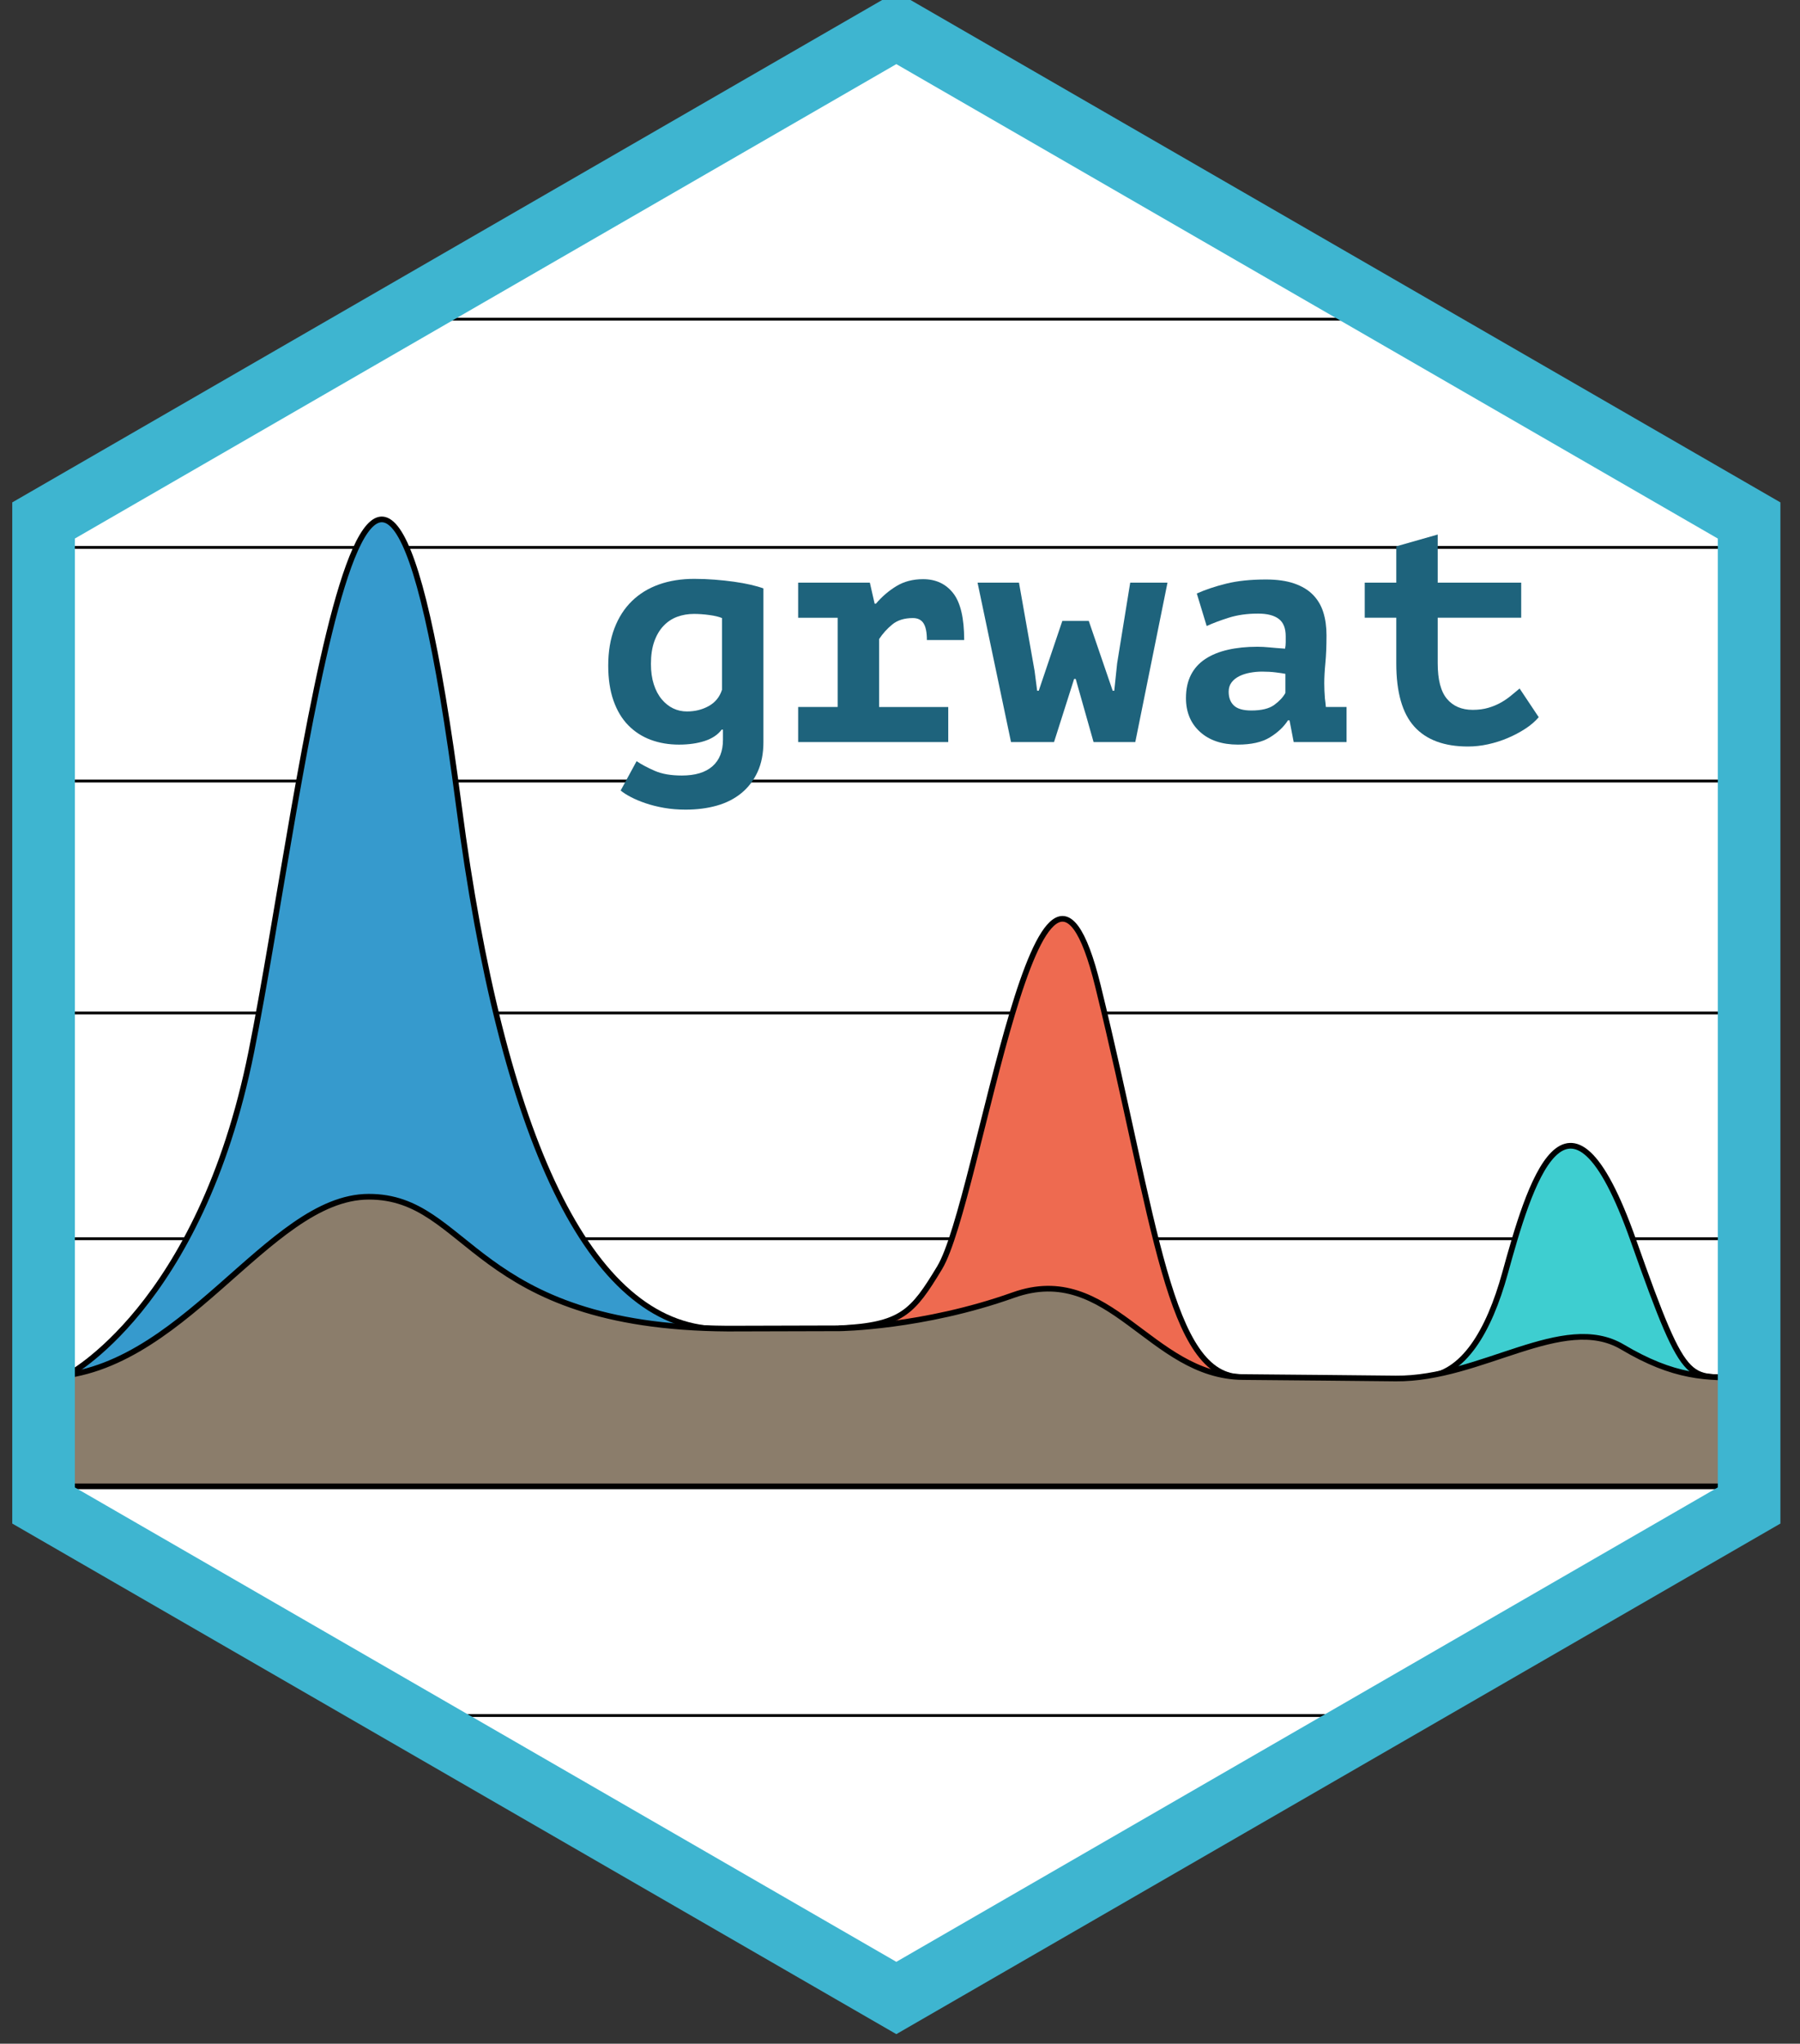 <?xml version="1.0" encoding="UTF-8" standalone="no"?><!DOCTYPE svg PUBLIC "-//W3C//DTD SVG 1.1//EN" "http://www.w3.org/Graphics/SVG/1.1/DTD/svg11.dtd"><svg width="100%" height="100%" viewBox="0 0 659 748" version="1.1" xmlns="http://www.w3.org/2000/svg" xmlns:xlink="http://www.w3.org/1999/xlink" xml:space="preserve" xmlns:serif="http://www.serif.com/" style="fill-rule:evenodd;clip-rule:evenodd;stroke-miterlimit:1.5;"><rect x="0" y="0" width="659" height="748" fill="#333333" stroke="none"/><path d="M328.155,2.237l312.21,180.255l0,360.508l-312.21,180.255l-312.209,-180.255l-0,-360.508l312.209,-180.255Z" style="fill:#fff;"/><path d="M15.946,453.365l624.419,-0" style="fill:none;stroke:#000;stroke-width:1.04px;"/><path d="M15.946,532.331l624.419,0" style="fill:none;stroke:#000;stroke-width:1.04px;"/><path d="M143.571,627.87l369.168,0" style="fill:none;stroke:#000;stroke-width:1.04px;"/><path d="M15.946,370.746l624.419,-0" style="fill:none;stroke:#000;stroke-width:1.04px;"/><path d="M23.299,285.858l624.42,-0" style="fill:none;stroke:#000;stroke-width:1.04px;"/><path d="M26.581,200.36l624.42,0" style="fill:none;stroke:#000;stroke-width:1.04px;"/><path d="M139.581,116.822l378.42,-0" style="fill:none;stroke:#000;stroke-width:1.04px;"/><path d="M24.25,503.623c-0,-0 48.925,-24.893 67.75,-118.623c18.825,-93.73 44.481,-331.182 76,-90c15.851,121.293 47.658,190.186 94.606,191.438" style="fill:#369acd;stroke:#000;stroke-width:2.08px;stroke-linecap:round;"/><path d="M307.423,486.157c22.702,-1.12 26.716,-5.838 36.577,-22.157c14.673,-24.281 36.851,-189.158 58,-103c21.149,86.158 25.811,143.582 53,143" style="fill:#ee6a50;stroke:#000;stroke-width:2.08px;stroke-linecap:round;"/><path d="M521.521,504c14.241,-0.84 23.635,-16.853 29.479,-38c8.679,-31.406 22.749,-80.645 47,-12c20.352,57.609 19.783,49.257 42.365,50" style="fill:#3eced0;stroke:#000;stroke-width:2.08px;stroke-linecap:round;"/><path d="M15.946,504c50.565,0 81.941,-65.94 119.054,-66c37.113,-0.06 37.602,47.67 131.434,48.266l40.989,-0.109c0,0 30.364,-0.316 63.577,-12.157c35.388,-12.616 49.979,29.719 84,30c34.021,0.282 24.753,0.233 56,0.527c31.247,0.295 61.312,-24.389 83,-11.527c18.803,11.151 30.702,11.581 46.365,11c-0.016,7.969 0,40 0,40l-624.419,0" style="fill:#8b7d6b;stroke:#000;stroke-width:2.08px;stroke-linecap:round;"/><path d="M328.155,10.237l312.21,180.255l0,360.508l-312.21,180.255l-312.209,-180.255l-0,-360.508l312.209,-180.255Z" style="fill:none;stroke:#3eb5d0;stroke-width:22.92px;stroke-linecap:round;"/><path d="M279.496,271.59c0,4.2 -0.719,7.856 -2.158,10.967c-1.439,3.111 -3.422,5.697 -5.95,7.758c-2.528,2.061 -5.522,3.578 -8.983,4.55c-3.461,0.973 -7.253,1.459 -11.375,1.459c-2.8,-0 -5.425,-0.214 -7.875,-0.642c-2.45,-0.428 -4.706,-0.992 -6.767,-1.692c-2.061,-0.7 -3.869,-1.458 -5.425,-2.275c-1.555,-0.816 -2.8,-1.614 -3.733,-2.391l5.833,-10.734c1.867,1.245 4.103,2.431 6.708,3.559c2.606,1.127 5.892,1.691 9.859,1.691c4.9,0 8.633,-1.127 11.2,-3.383c2.566,-2.256 3.85,-5.483 3.85,-9.683l-0,-3.734l-0.467,0c-1.4,1.867 -3.461,3.248 -6.183,4.142c-2.722,0.894 -5.872,1.342 -9.45,1.342c-3.734,-0 -7.175,-0.584 -10.325,-1.75c-3.15,-1.167 -5.892,-2.936 -8.225,-5.309c-2.334,-2.372 -4.142,-5.386 -5.425,-9.041c-1.284,-3.656 -1.925,-7.934 -1.925,-12.834c-0,-5.133 0.758,-9.683 2.275,-13.65c1.516,-3.966 3.655,-7.291 6.416,-9.975c2.762,-2.683 6.067,-4.705 9.917,-6.066c3.85,-1.361 8.147,-2.042 12.892,-2.042c2.489,-0 4.978,0.097 7.466,0.292c2.489,0.194 4.842,0.447 7.059,0.758c2.216,0.311 4.258,0.681 6.125,1.108c1.866,0.428 3.422,0.875 4.666,1.342l0,56.233Zm-28,-11.2c2.956,0 5.62,-0.661 7.992,-1.983c2.372,-1.322 3.986,-3.306 4.842,-5.95l-0,-26.25c-1.089,-0.467 -2.625,-0.836 -4.609,-1.108c-1.983,-0.273 -3.869,-0.409 -5.658,-0.409c-2.178,0 -4.219,0.35 -6.125,1.05c-1.905,0.7 -3.578,1.809 -5.017,3.325c-1.438,1.517 -2.566,3.423 -3.383,5.717c-0.817,2.294 -1.225,5.036 -1.225,8.225c0,2.8 0.35,5.289 1.05,7.467c0.7,2.177 1.672,4.005 2.917,5.483c1.244,1.478 2.644,2.586 4.2,3.325c1.555,0.739 3.228,1.108 5.016,1.108Z" style="fill:#1e637c;fill-rule:nonzero;"/><path d="M292.213,258.757l14.467,-0l-0,-32.667l-14.467,0l0,-12.833l26.25,-0l1.75,7.7l0.467,-0c2.178,-2.567 4.666,-4.706 7.466,-6.417c2.8,-1.711 6.067,-2.566 9.8,-2.566c4.667,-0 8.342,1.711 11.025,5.133c2.684,3.422 4.025,9.139 4.025,17.15l-13.65,-0c0,-2.8 -0.408,-4.842 -1.225,-6.125c-0.816,-1.283 -2.119,-1.925 -3.908,-1.925c-3.111,-0 -5.619,0.778 -7.525,2.333c-1.905,1.556 -3.519,3.345 -4.842,5.367l0,24.85l25.317,-0l0,12.833l-54.95,0l0,-12.833Z" style="fill:#1e637c;fill-rule:nonzero;"/><path d="M398.613,227.257l8.75,25.55l0.583,-0l1.05,-10.033l4.784,-29.517l13.65,-0l-11.784,58.333l-15.283,0l-6.533,-23.1l-0.584,0l-7.35,23.1l-15.75,0l-12.25,-58.333l15.167,-0l5.717,32.317l0.933,7.233l0.583,-0l8.634,-25.55l9.683,-0Z" style="fill:#1e637c;fill-rule:nonzero;"/><path d="M438.163,217.224c3.111,-1.4 6.708,-2.606 10.792,-3.617c4.083,-1.011 8.925,-1.517 14.525,-1.517c4.044,0 7.486,0.486 10.325,1.459c2.839,0.972 5.133,2.352 6.883,4.141c1.75,1.789 3.014,3.928 3.792,6.417c0.778,2.489 1.166,5.289 1.166,8.4c0,3.967 -0.136,7.35 -0.408,10.15c-0.272,2.8 -0.408,5.289 -0.408,7.467c-0,1.633 0.078,3.461 0.233,5.483c0.156,1.089 0.272,2.139 0.35,3.15l7.583,-0l0,12.833l-19.366,0l-1.517,-7.933l-0.583,-0c-1.556,2.411 -3.772,4.492 -6.65,6.242c-2.878,1.75 -6.767,2.625 -11.667,2.625c-5.833,-0 -10.461,-1.556 -13.883,-4.667c-3.422,-3.111 -5.134,-7.233 -5.134,-12.367c0,-3.266 0.603,-6.086 1.809,-8.458c1.205,-2.372 2.955,-4.317 5.25,-5.833c2.294,-1.517 5.055,-2.645 8.283,-3.384c3.228,-0.739 6.825,-1.108 10.792,-1.108c1.4,-0 2.878,0.078 4.433,0.233c1.556,0.156 3.461,0.311 5.717,0.467c0.155,-0.778 0.233,-1.556 0.233,-2.333l0,-2.217c0,-2.956 -0.855,-5.075 -2.567,-6.358c-1.711,-1.284 -4.238,-1.925 -7.583,-1.925c-3.967,-0 -7.544,0.505 -10.733,1.516c-3.189,1.011 -5.872,2.023 -8.05,3.034l-3.617,-11.9Zm19.95,42.816c3.733,0 6.533,-0.68 8.4,-2.041c1.867,-1.361 3.228,-2.82 4.083,-4.375l0,-7c-0.777,-0.156 -1.944,-0.331 -3.5,-0.525c-1.555,-0.195 -3.227,-0.292 -5.016,-0.292c-1.478,-0 -2.956,0.136 -4.434,0.408c-1.477,0.273 -2.8,0.7 -3.966,1.284c-1.167,0.583 -2.1,1.341 -2.8,2.275c-0.7,0.933 -1.05,2.061 -1.05,3.383c-0,2.178 0.641,3.869 1.925,5.075c1.283,1.206 3.403,1.808 6.358,1.808Z" style="fill:#1e637c;fill-rule:nonzero;"/><path d="M511.196,226.09l-11.55,0l0,-12.833l11.55,-0l0,-13.3l15.167,-4.317l0,17.617l30.567,-0l-0,12.833l-30.567,0l0,16.684c0,5.989 1.128,10.325 3.383,13.008c2.256,2.683 5.406,4.025 9.45,4.025c2.1,-0 4.006,-0.253 5.717,-0.758c1.711,-0.506 3.247,-1.148 4.608,-1.925c1.362,-0.778 2.606,-1.634 3.734,-2.567c1.128,-0.933 2.158,-1.789 3.091,-2.567l7,10.5c-1.322,1.556 -2.975,2.975 -4.958,4.259c-1.983,1.283 -4.122,2.411 -6.417,3.383c-2.294,0.972 -4.686,1.731 -7.175,2.275c-2.488,0.544 -4.938,0.817 -7.35,0.817c-8.711,-0 -15.263,-2.431 -19.658,-7.292c-4.394,-4.861 -6.592,-12.581 -6.592,-23.158l0,-16.684Z" style="fill:#1e637c;fill-rule:nonzero;"/></svg>